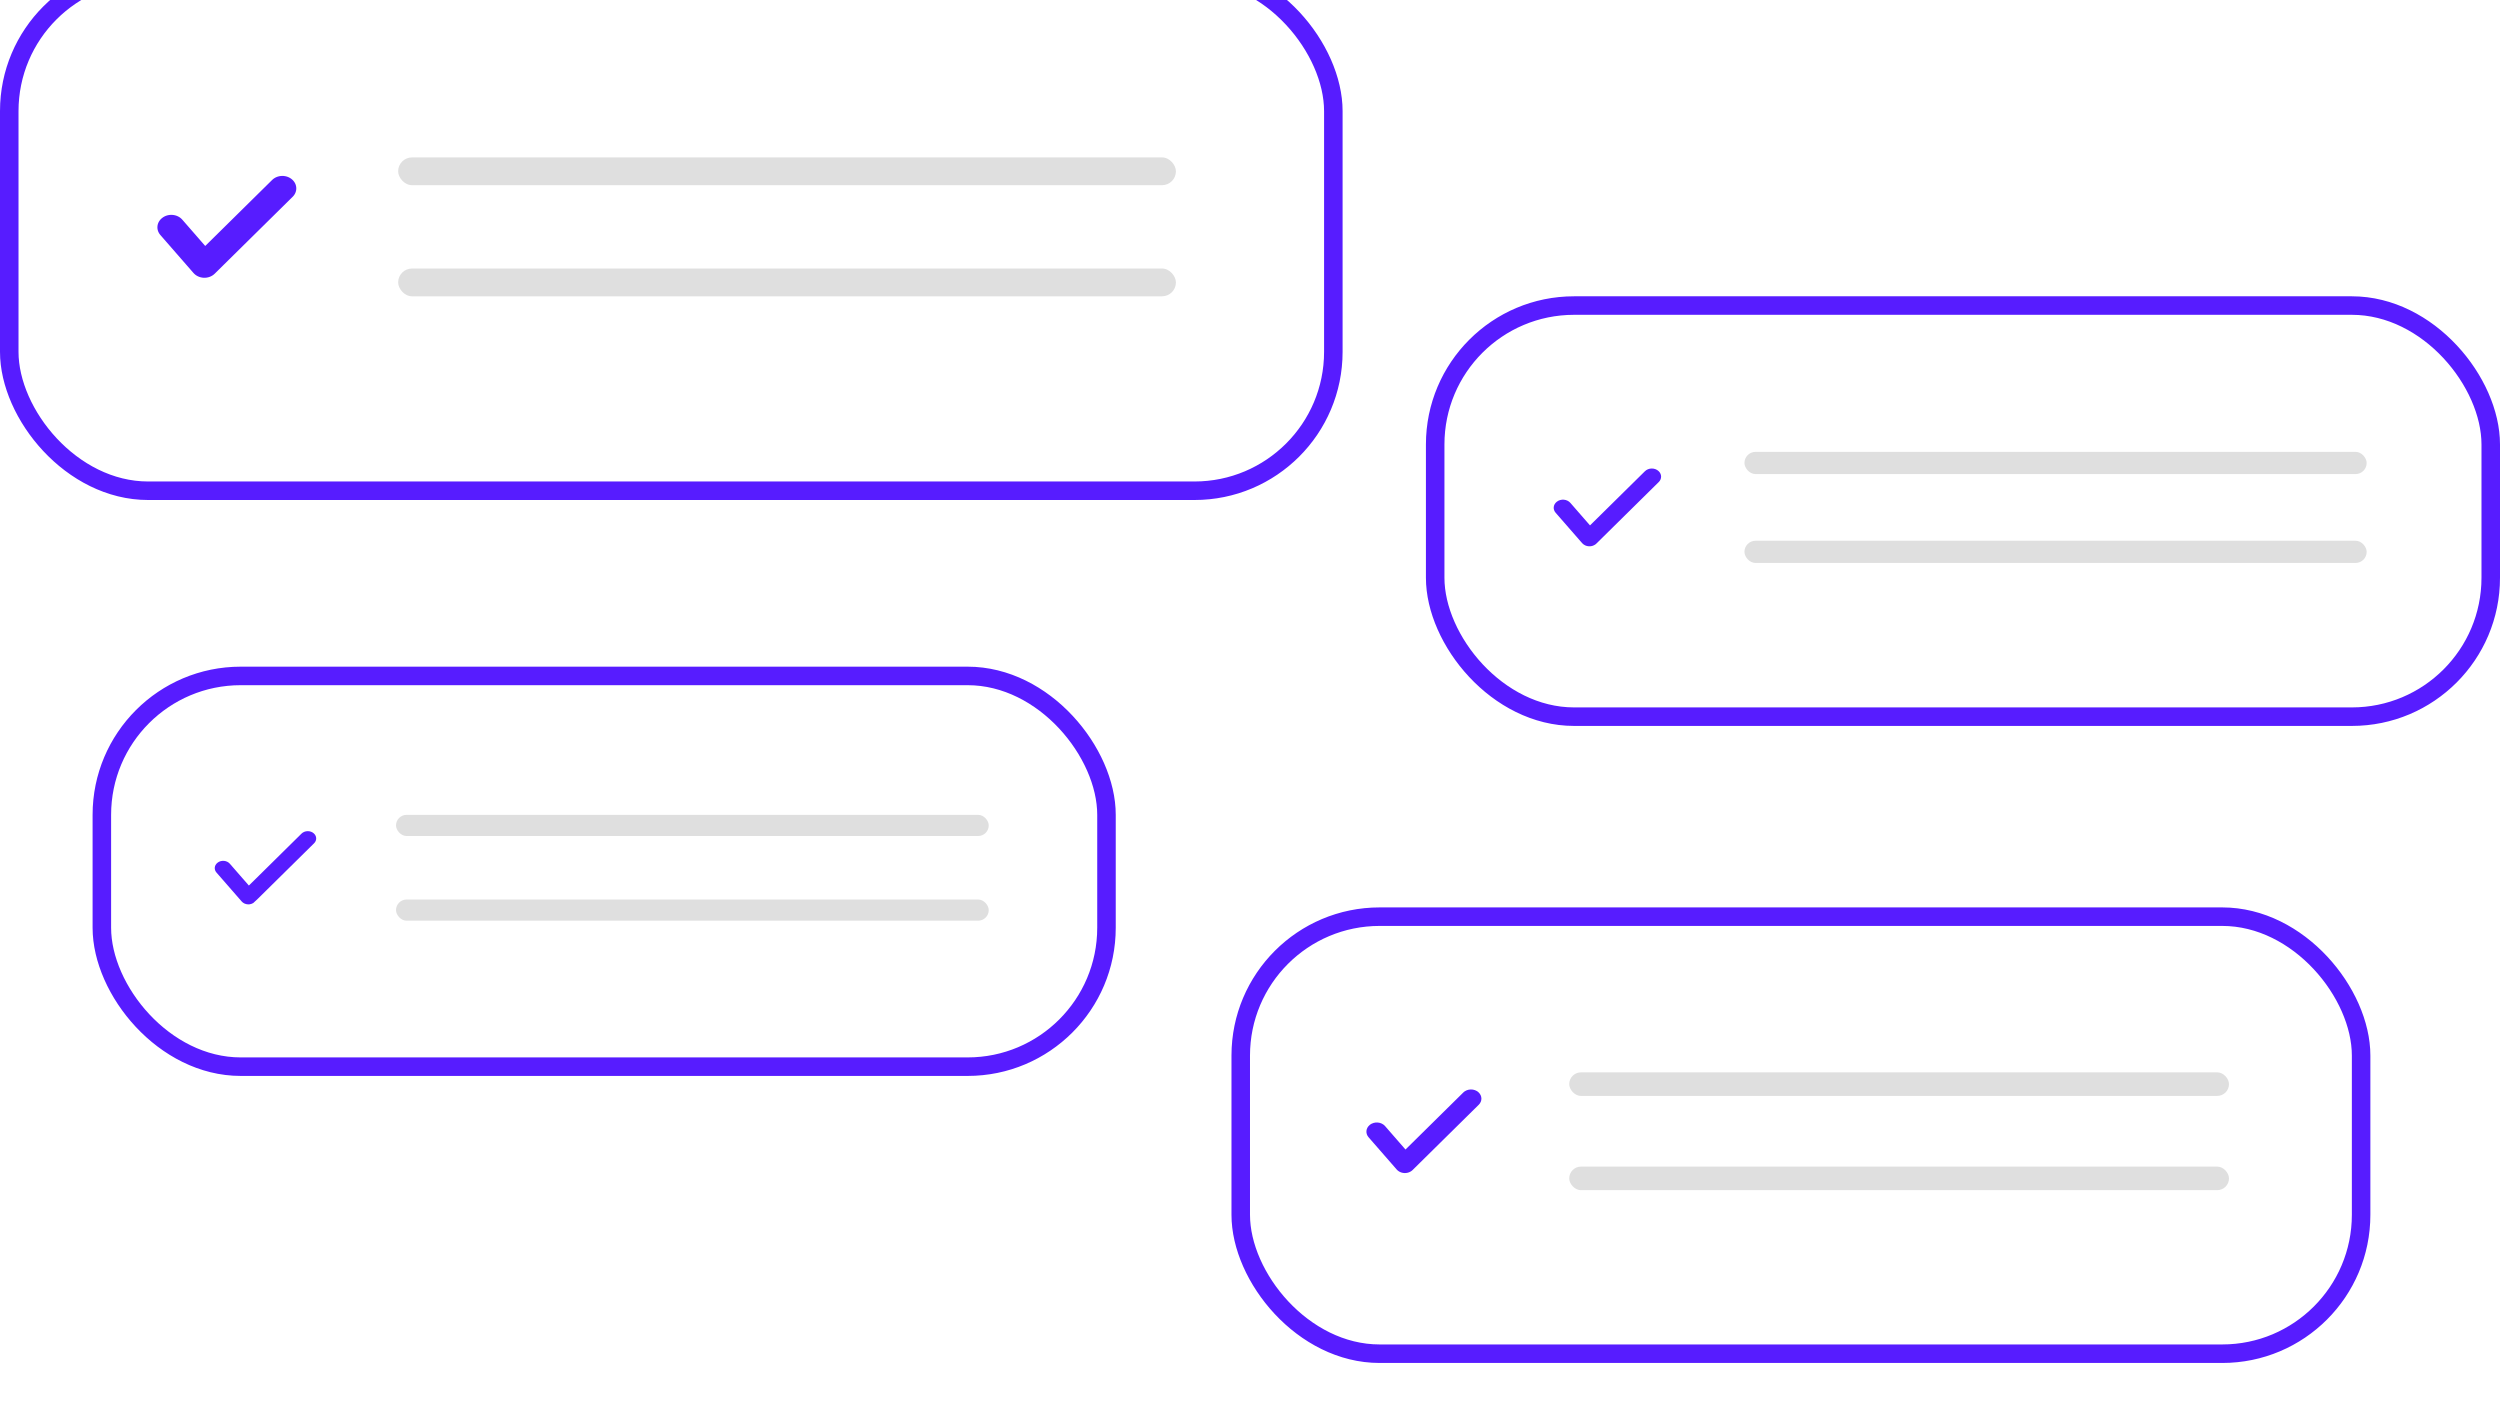 <svg width="270" height="152" viewBox="0 0 270 152" fill="none" xmlns="http://www.w3.org/2000/svg">
<g filter="url(#filter0_i)">
<rect x="1" y="1" width="143" height="56" rx="15" fill="white" stroke="#571CFF" stroke-width="2"/>
<path d="M21.843 29.435L22.192 29.835L22.571 29.462L29.033 23.087C29.807 22.323 31.112 22.301 31.915 23.044C32.679 23.751 32.695 24.883 31.959 25.609L23.542 33.913C23.152 34.298 22.593 34.52 22.001 34.499C21.41 34.477 20.873 34.217 20.518 33.809L16.942 29.709C16.273 28.942 16.368 27.812 17.195 27.154C18.062 26.463 19.36 26.587 20.064 27.395L21.843 29.435Z" fill="#571CFF" stroke="white"/>
<rect x="43" y="21" width="84" height="3" rx="1.5" fill="#DFDFDF"/>
<rect x="43" y="33" width="84" height="3" rx="1.5" fill="#DFDFDF"/>
</g>
<g filter="url(#filter1_i)">
<rect x="11" y="77" width="108.5" height="42.2" rx="15" fill="white" stroke="#571CFF" stroke-width="2"/>
<path d="M26.556 98.51L26.906 98.91L27.285 98.537L32.209 93.678C32.754 93.141 33.676 93.125 34.241 93.648C34.773 94.141 34.785 94.926 34.272 95.431L27.857 101.76L28.208 102.116L27.857 101.76C27.584 102.03 27.19 102.187 26.771 102.172C26.352 102.157 25.975 101.972 25.726 101.687L23.001 98.562C22.536 98.029 22.6 97.246 23.178 96.786C23.79 96.299 24.707 96.388 25.201 96.955L26.556 98.51Z" fill="#571CFF" stroke="white"/>
<rect x="42.769" y="92.003" width="64.014" height="2.286" rx="1.143" fill="#DFDFDF"/>
<rect x="42.769" y="101.148" width="64.014" height="2.286" rx="1.143" fill="#DFDFDF"/>
</g>
<g filter="url(#filter2_i)">
<rect x="134" y="103" width="121" height="47.2" rx="15" fill="white" stroke="#571CFF" stroke-width="2"/>
<path d="M151.472 127.019L151.821 127.419L152.2 127.046L157.681 121.638C158.309 121.019 159.37 121.001 160.021 121.603C160.637 122.174 160.65 123.084 160.057 123.669L152.917 130.714C152.601 131.026 152.147 131.206 151.666 131.189C151.185 131.171 150.749 130.96 150.462 130.63L147.429 127.152C146.89 126.534 146.965 125.625 147.633 125.093C148.337 124.532 149.392 124.634 149.963 125.288L151.472 127.019Z" fill="#571CFF" stroke="white"/>
<rect x="169.476" y="119.814" width="71.255" height="2.545" rx="1.272" fill="#DFDFDF"/>
<rect x="169.476" y="129.993" width="71.255" height="2.545" rx="1.272" fill="#DFDFDF"/>
</g>
<g filter="url(#filter3_i)">
<rect x="155" y="37" width="114" height="44.4" rx="15" fill="white" stroke="#571CFF" stroke-width="2"/>
<path d="M171.399 59.614L171.748 60.014L172.127 59.641L177.297 54.541C177.878 53.967 178.861 53.95 179.464 54.509C180.033 55.035 180.045 55.875 179.497 56.416L172.763 63.06C172.471 63.348 172.051 63.515 171.605 63.499C171.158 63.483 170.755 63.287 170.489 62.982L167.629 59.702C167.132 59.131 167.2 58.293 167.818 57.801C168.47 57.282 169.448 57.376 169.976 57.982L171.399 59.614Z" fill="#571CFF" stroke="white"/>
<rect x="188.4" y="52.8" width="67.2" height="2.4" rx="1.2" fill="#DFDFDF"/>
<rect x="188.4" y="62.4" width="67.2" height="2.4" rx="1.2" fill="#DFDFDF"/>
</g>
<defs>
<filter id="filter0_i" x="0" y="0" width="145" height="58" filterUnits="userSpaceOnUse" color-interpolation-filters="sRGB">
<feFlood flood-opacity="0" result="BackgroundImageFix"/>
<feBlend mode="normal" in="SourceGraphic" in2="BackgroundImageFix" result="shape"/>
<feColorMatrix in="SourceAlpha" type="matrix" values="0 0 0 0 0 0 0 0 0 0 0 0 0 0 0 0 0 0 127 0" result="hardAlpha"/>
<feOffset dy="-4"/>
<feComposite in2="hardAlpha" operator="arithmetic" k2="-1" k3="1"/>
<feColorMatrix type="matrix" values="0 0 0 0 0.341 0 0 0 0 0.11 0 0 0 0 1 0 0 0 1 0"/>
<feBlend mode="normal" in2="shape" result="effect1_innerShadow"/>
</filter>
<filter id="filter1_i" x="10" y="76" width="110.5" height="44.2" filterUnits="userSpaceOnUse" color-interpolation-filters="sRGB">
<feFlood flood-opacity="0" result="BackgroundImageFix"/>
<feBlend mode="normal" in="SourceGraphic" in2="BackgroundImageFix" result="shape"/>
<feColorMatrix in="SourceAlpha" type="matrix" values="0 0 0 0 0 0 0 0 0 0 0 0 0 0 0 0 0 0 127 0" result="hardAlpha"/>
<feOffset dy="-4"/>
<feComposite in2="hardAlpha" operator="arithmetic" k2="-1" k3="1"/>
<feColorMatrix type="matrix" values="0 0 0 0 0.341 0 0 0 0 0.11 0 0 0 0 1 0 0 0 1 0"/>
<feBlend mode="normal" in2="shape" result="effect1_innerShadow"/>
</filter>
<filter id="filter2_i" x="133" y="102" width="123" height="49.2" filterUnits="userSpaceOnUse" color-interpolation-filters="sRGB">
<feFlood flood-opacity="0" result="BackgroundImageFix"/>
<feBlend mode="normal" in="SourceGraphic" in2="BackgroundImageFix" result="shape"/>
<feColorMatrix in="SourceAlpha" type="matrix" values="0 0 0 0 0 0 0 0 0 0 0 0 0 0 0 0 0 0 127 0" result="hardAlpha"/>
<feOffset dy="-4"/>
<feComposite in2="hardAlpha" operator="arithmetic" k2="-1" k3="1"/>
<feColorMatrix type="matrix" values="0 0 0 0 0.341 0 0 0 0 0.11 0 0 0 0 1 0 0 0 1 0"/>
<feBlend mode="normal" in2="shape" result="effect1_innerShadow"/>
</filter>
<filter id="filter3_i" x="154" y="36" width="116" height="46.4" filterUnits="userSpaceOnUse" color-interpolation-filters="sRGB">
<feFlood flood-opacity="0" result="BackgroundImageFix"/>
<feBlend mode="normal" in="SourceGraphic" in2="BackgroundImageFix" result="shape"/>
<feColorMatrix in="SourceAlpha" type="matrix" values="0 0 0 0 0 0 0 0 0 0 0 0 0 0 0 0 0 0 127 0" result="hardAlpha"/>
<feOffset dy="-4"/>
<feComposite in2="hardAlpha" operator="arithmetic" k2="-1" k3="1"/>
<feColorMatrix type="matrix" values="0 0 0 0 0.341 0 0 0 0 0.11 0 0 0 0 1 0 0 0 1 0"/>
<feBlend mode="normal" in2="shape" result="effect1_innerShadow"/>
</filter>
</defs>
</svg>
